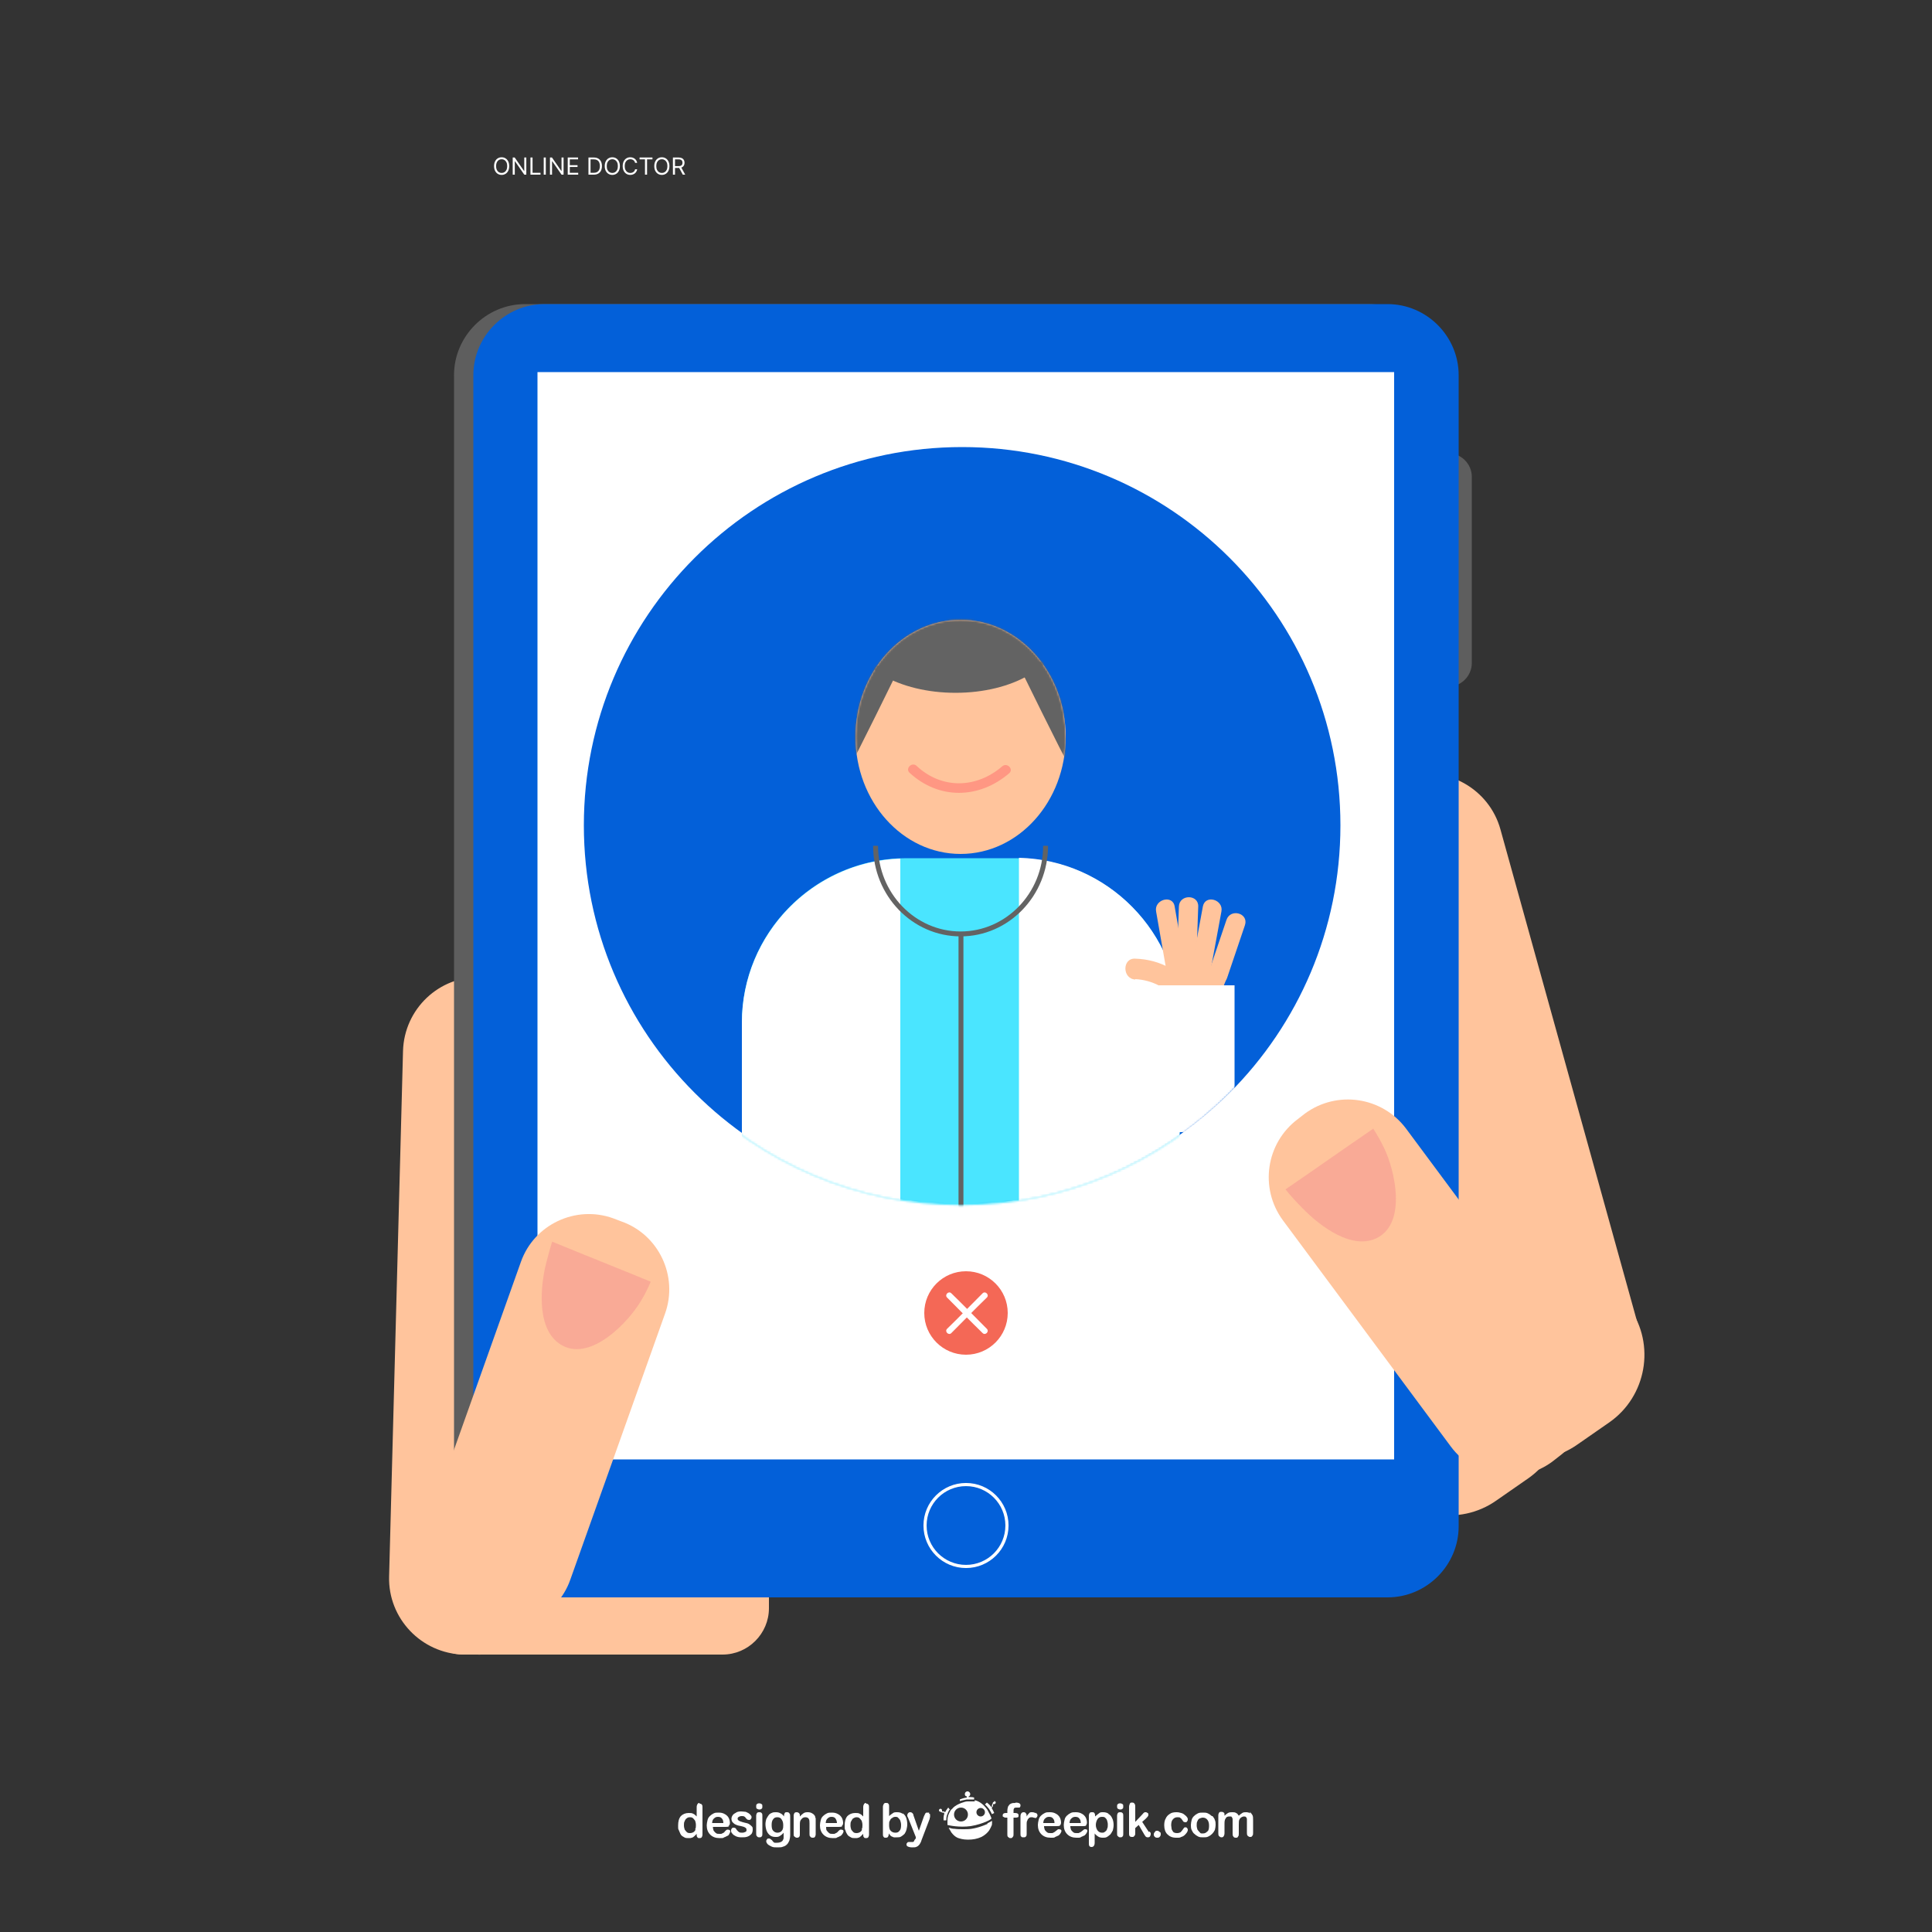 <svg width="983" height="983" viewBox="0 0 983 983" fill="none" xmlns="http://www.w3.org/2000/svg">
<rect x="0" y="0" width="983" height="983" fill="#333333" stroke="none"/>
<path d="M818.839 723.684L802.718 734.89C783.844 748.259 757.5 743.541 744.328 724.667L643.668 581.346C630.3 562.472 635.018 536.128 653.892 522.956L670.013 511.749C688.886 498.381 715.231 503.099 728.403 521.973L829.062 665.294C842.431 684.168 837.713 710.512 818.839 723.684Z" fill="#FFC49C"/>
<path d="M777.553 752.191L761.432 763.397C742.558 776.766 716.214 772.048 703.042 753.174L602.382 609.853C589.014 590.979 593.732 564.635 612.606 551.462L628.727 540.256C647.6 526.887 673.945 531.606 687.117 550.479L787.776 693.801C801.145 712.674 796.427 739.019 777.553 752.191Z" fill="#FFC49C"/>
<path d="M808.026 727.223L801.735 728.992C781.288 734.694 759.859 722.504 754.158 702.058L682.595 444.315C676.894 423.869 689.083 402.44 709.53 396.738L715.821 394.969C736.267 389.267 757.696 401.457 763.398 421.903L834.96 679.646C840.662 700.092 828.473 721.521 808.026 727.223Z" fill="#FFC49C"/>
<path d="M235.723 841.841H242.211C263.444 842.627 281.335 825.72 281.924 804.29L289.002 536.914C289.592 515.682 272.684 497.791 251.255 497.201H244.767C223.534 496.415 205.644 513.322 205.054 534.752L197.976 802.128C197.386 823.361 214.294 841.251 235.723 841.841Z" fill="#FFC49C"/>
<path d="M367.642 841.841H235.92C222.944 841.841 212.328 831.224 212.328 818.249V631.479C212.328 618.503 222.944 607.887 235.92 607.887H367.642C380.617 607.887 391.234 618.503 391.234 631.479V818.249C391.234 831.224 380.617 841.841 367.642 841.841Z" fill="#FFC49C"/>
<path d="M696.16 812.744H267.179C247.323 812.744 231.005 796.426 231.005 776.569V190.898C231.005 171.041 247.323 154.724 267.179 154.724H696.16C716.017 154.724 732.335 171.041 732.335 190.898V776.569C732.335 796.426 716.017 812.744 696.16 812.744Z" fill="#5E5E5E"/>
<path d="M736.857 349.358C730.369 349.358 724.864 344.05 724.864 337.365V242.604C724.864 236.116 730.172 230.611 736.857 230.611C743.344 230.611 748.849 235.92 748.849 242.604V337.365C748.849 343.853 743.541 349.358 736.857 349.358Z" fill="#5E5E5E"/>
<path d="M705.991 812.744H277.009C257.153 812.744 240.835 796.426 240.835 776.569V190.898C240.835 171.041 257.153 154.724 277.009 154.724H705.991C725.847 154.724 742.165 171.041 742.165 190.898V776.569C742.165 796.426 725.847 812.744 705.991 812.744Z" fill="#0360D9"/>
<path d="M709.333 189.325H273.47V742.558H709.333V189.325Z" fill="white"/>
<path d="M491.5 797.016C503.009 797.016 512.34 787.686 512.34 776.176C512.34 764.667 503.009 755.337 491.5 755.337C479.991 755.337 470.66 764.667 470.66 776.176C470.66 787.686 479.991 797.016 491.5 797.016Z" stroke="white" stroke-width="1.6" stroke-miterlimit="10"/>
<path d="M489.534 612.409C595.833 612.409 682.005 526.236 682.005 419.937C682.005 313.638 595.833 227.466 489.534 227.466C383.235 227.466 297.062 313.638 297.062 419.937C297.062 526.236 383.235 612.409 489.534 612.409Z" fill="#0360D9"/>
<mask id="mask0_470_504" style="mask-type:luminance" maskUnits="userSpaceOnUse" x="296" y="228" width="386" height="386">
<path d="M488.944 613.195C595.243 613.195 681.415 527.022 681.415 420.723C681.415 314.424 595.243 228.252 488.944 228.252C382.645 228.252 296.473 314.424 296.473 420.723C296.473 527.022 382.645 613.195 488.944 613.195Z" fill="white"/>
</mask>
<g mask="url(#mask0_470_504)">
<path d="M516.665 659.396H461.027C415.023 659.396 377.472 621.846 377.472 575.841V520.203C377.472 474.199 415.023 436.648 461.027 436.648H516.665C562.669 436.648 600.22 474.199 600.22 520.203V575.841C600.22 621.846 562.669 659.396 516.665 659.396Z" fill="#4AE5FF"/>
</g>
<mask id="mask1_470_504" style="mask-type:luminance" maskUnits="userSpaceOnUse" x="296" y="228" width="386" height="386">
<path d="M488.944 613.195C595.243 613.195 681.415 527.022 681.415 420.723C681.415 314.424 595.243 228.252 488.944 228.252C382.645 228.252 296.473 314.424 296.473 420.723C296.473 527.022 382.645 613.195 488.944 613.195Z" fill="white"/>
</mask>
<g mask="url(#mask1_470_504)">
<path d="M518.434 436.648V659.199C563.652 658.216 600.22 621.059 600.22 575.644V520.006C600.22 474.592 563.455 437.434 518.434 436.451V436.648Z" fill="white"/>
</g>
<mask id="mask2_470_504" style="mask-type:luminance" maskUnits="userSpaceOnUse" x="296" y="228" width="386" height="386">
<path d="M488.944 613.195C595.243 613.195 681.415 527.022 681.415 420.723C681.415 314.424 595.243 228.252 488.944 228.252C382.645 228.252 296.473 314.424 296.473 420.723C296.473 527.022 382.645 613.195 488.944 613.195Z" fill="white"/>
</mask>
<g mask="url(#mask2_470_504)">
<path d="M619.487 510.373C618.11 513.126 616.341 515.485 613.392 517.058C610.836 518.434 607.887 519.024 604.938 518.631C598.844 517.844 593.929 513.126 591.963 507.228C590.783 503.689 590.586 498.971 593.339 496.022C595.895 493.269 601.793 491.5 605.331 490.91C607.494 490.517 609.853 490.91 612.016 491.303C615.948 492.286 620.076 492.679 624.008 494.449C624.205 494.449 624.598 494.645 624.598 494.842C624.795 495.235 624.598 495.628 624.598 496.022C624.008 498.577 622.829 500.74 622.042 503.099C621.256 505.458 620.666 508.014 619.487 510.177V510.373Z" fill="#FFC49C"/>
<path d="M577.611 498.184C581.936 498.381 586.261 499.561 590.193 501.723C596.091 505.065 601.399 495.825 595.501 492.68C589.997 489.534 583.902 487.961 577.611 487.765C570.926 487.371 570.926 497.988 577.611 498.381V498.184Z" fill="#FFC49C"/>
<path d="M588.227 463.779C590.193 474.592 591.963 485.601 593.929 496.414C594.912 502.706 604.545 499.953 603.365 493.859C601.399 483.046 599.63 472.036 597.664 461.223C596.681 454.932 587.048 457.684 588.227 463.779Z" fill="#FFC49C"/>
<path d="M599.826 461.223C599.433 470.66 599.237 480.097 598.843 489.534C598.647 495.825 608.477 495.825 608.673 489.534C609.067 480.097 609.263 470.66 609.656 461.223C609.853 454.932 600.023 454.932 599.826 461.223Z" fill="#FFC49C"/>
<path d="M612.016 461.223C610.246 470.463 608.673 479.703 606.904 488.944C605.724 495.038 615.161 497.791 616.341 491.499C618.11 482.259 619.683 473.019 621.452 463.779C622.632 457.684 613.195 454.932 612.016 461.223Z" fill="#FFC49C"/>
<path d="M624.008 468.105C621.059 476.952 617.914 485.995 614.965 494.842C612.999 500.937 622.435 503.493 624.401 497.398C627.35 488.551 630.496 479.507 633.445 470.66C635.411 464.566 625.974 462.01 624.008 468.105Z" fill="#FFC49C"/>
<path d="M571.713 501.133C571.319 501.133 570.73 501.133 570.336 501.133V552.445C570.336 565.421 577.217 576.037 585.868 576.037H612.605C621.059 576.037 628.137 565.421 628.137 552.445V501.329H571.713V501.133Z" fill="white"/>
</g>
<mask id="mask3_470_504" style="mask-type:luminance" maskUnits="userSpaceOnUse" x="296" y="228" width="386" height="386">
<path d="M488.944 613.195C595.243 613.195 681.415 527.022 681.415 420.723C681.415 314.424 595.243 228.252 488.944 228.252C382.645 228.252 296.473 314.424 296.473 420.723C296.473 527.022 382.645 613.195 488.944 613.195Z" fill="white"/>
</mask>
<g mask="url(#mask3_470_504)">
<path d="M488.944 475.182V665.884" stroke="#636363" stroke-width="2.5" stroke-miterlimit="10"/>
</g>
<mask id="mask4_470_504" style="mask-type:luminance" maskUnits="userSpaceOnUse" x="296" y="228" width="386" height="386">
<path d="M488.944 613.195C595.243 613.195 681.415 527.022 681.415 420.723C681.415 314.424 595.243 228.252 488.944 228.252C382.645 228.252 296.473 314.424 296.473 420.723C296.473 527.022 382.645 613.195 488.944 613.195Z" fill="white"/>
</mask>
<g mask="url(#mask4_470_504)">
<path d="M488.747 434.485C518.281 434.485 542.223 407.815 542.223 374.916C542.223 342.016 518.281 315.346 488.747 315.346C459.214 315.346 435.272 342.016 435.272 374.916C435.272 407.815 459.214 434.485 488.747 434.485Z" fill="#FFC49C"/>
<mask id="mask5_470_504" style="mask-type:luminance" maskUnits="userSpaceOnUse" x="435" y="315" width="108" height="120">
<path d="M488.747 434.485C518.281 434.485 542.223 407.815 542.223 374.916C542.223 342.016 518.281 315.346 488.747 315.346C459.214 315.346 435.272 342.016 435.272 374.916C435.272 407.815 459.214 434.485 488.747 434.485Z" fill="white"/>
</mask>
<g mask="url(#mask5_470_504)">
<path d="M486.192 352.503C514.965 352.503 538.291 339.124 538.291 322.62C538.291 306.116 514.965 292.736 486.192 292.736C457.418 292.736 434.093 306.116 434.093 322.62C434.093 339.124 457.418 352.503 486.192 352.503Z" fill="#636363"/>
</g>
<mask id="mask6_470_504" style="mask-type:luminance" maskUnits="userSpaceOnUse" x="435" y="315" width="108" height="120">
<path d="M488.747 434.485C518.281 434.485 542.223 407.815 542.223 374.916C542.223 342.016 518.281 315.346 488.747 315.346C459.214 315.346 435.272 342.016 435.272 374.916C435.272 407.815 459.214 434.485 488.747 434.485Z" fill="white"/>
</mask>
<g mask="url(#mask6_470_504)">
<path d="M457.881 339.134C457.881 339.134 432.717 390.447 432.717 389.267C432.717 388.087 435.469 337.168 435.469 337.168L459.258 340.51" fill="#636363"/>
</g>
<mask id="mask7_470_504" style="mask-type:luminance" maskUnits="userSpaceOnUse" x="435" y="315" width="108" height="120">
<path d="M488.747 434.485C518.281 434.485 542.223 407.815 542.223 374.916C542.223 342.016 518.281 315.346 488.747 315.346C459.214 315.346 435.272 342.016 435.272 374.916C435.272 407.815 459.214 434.485 488.747 434.485Z" fill="white"/>
</mask>
<g mask="url(#mask7_470_504)">
<path d="M517.648 337.168C517.648 337.168 542.812 388.481 542.812 387.301C542.812 386.122 540.06 335.202 540.06 335.202L516.271 338.544" fill="#636363"/>
</g>
<path d="M462.796 393.199C477.738 406.961 498.184 406.568 513.519 393.396C515.878 391.233 512.34 387.891 509.98 389.857C496.808 401.26 479.114 401.653 466.335 389.66C463.976 387.498 460.437 391.036 462.796 393.199Z" fill="#FF9783"/>
</g>
<mask id="mask8_470_504" style="mask-type:luminance" maskUnits="userSpaceOnUse" x="296" y="228" width="386" height="386">
<path d="M488.944 613.195C595.243 613.195 681.415 527.022 681.415 420.723C681.415 314.424 595.243 228.252 488.944 228.252C382.645 228.252 296.473 314.424 296.473 420.723C296.473 527.022 382.645 613.195 488.944 613.195Z" fill="white"/>
</mask>
<g mask="url(#mask8_470_504)">
<path d="M458.078 436.845C413.45 438.418 377.472 475.378 377.472 520.4V576.038C377.472 621.059 413.45 657.823 458.078 659.593V437.041V436.845Z" fill="white"/>
</g>
<mask id="mask9_470_504" style="mask-type:luminance" maskUnits="userSpaceOnUse" x="296" y="228" width="386" height="386">
<path d="M488.944 613.195C595.243 613.195 681.415 527.022 681.415 420.723C681.415 314.424 595.243 228.252 488.944 228.252C382.645 228.252 296.473 314.424 296.473 420.723C296.473 527.022 382.645 613.195 488.944 613.195Z" fill="white"/>
</mask>
<g mask="url(#mask9_470_504)">
<path d="M445.495 430.356C445.495 455.128 464.959 475.181 488.747 475.181C512.536 475.181 531.999 455.128 531.999 430.356" stroke="#636363" stroke-width="2.5" stroke-miterlimit="10"/>
</g>
<path d="M491.5 689.279C503.226 689.279 512.733 679.773 512.733 668.046C512.733 656.32 503.226 646.813 491.5 646.813C479.773 646.813 470.267 656.32 470.267 668.046C470.267 679.773 479.773 689.279 491.5 689.279Z" fill="#F46856"/>
<path d="M499.954 658.02C493.859 664.114 487.961 670.209 481.867 676.107C480.49 677.483 482.653 679.646 484.029 678.27C490.124 672.175 496.022 666.08 502.116 660.182C503.493 658.806 501.33 656.644 499.954 658.02Z" fill="white"/>
<path d="M481.867 660.182C487.961 666.277 493.859 672.372 499.954 678.27C501.33 679.646 503.493 677.483 502.116 676.107C496.022 670.012 490.124 663.918 484.029 658.02C482.653 656.644 480.49 658.806 481.867 660.182Z" fill="white"/>
<path d="M793.281 740.985L789.742 743.737C773.424 755.73 750.422 752.388 738.233 736.07L652.712 620.862C640.719 604.545 644.062 581.542 660.379 569.353L663.918 566.601C680.236 554.608 703.238 557.95 715.427 574.268L800.948 689.476C812.941 705.794 809.599 728.796 793.281 740.985Z" fill="#FFC49C"/>
<path opacity="0.5" d="M653.892 604.938C656.841 608.674 659.986 612.016 662.935 614.965C671.389 623.615 688.297 636.787 701.272 629.513C715.624 621.453 709.726 595.501 704.221 584.099C702.648 580.756 700.682 577.414 698.716 574.269C683.775 584.492 669.03 594.912 654.088 605.135L653.892 604.938Z" fill="#F49090"/>
<path d="M243.194 825.917L239.066 824.344C219.995 817.659 209.969 796.427 216.85 777.356L265.017 642.096C271.701 623.025 292.934 612.999 312.004 619.88L316.133 621.453C335.203 628.137 345.23 649.37 338.349 668.44L290.182 803.701C283.497 822.771 262.264 832.798 243.194 825.917Z" fill="#FFC49C"/>
<path opacity="0.5" d="M280.941 631.676C279.565 636.198 278.385 640.719 277.402 644.651C274.847 656.447 273.077 677.877 286.446 684.758C300.994 692.229 319.475 672.962 325.963 662.149C327.929 659.003 329.698 655.464 331.074 652.122C314.363 645.241 297.456 638.557 280.745 631.676H280.941Z" fill="#F49090"/>
<path d="M259.085 84.507C259.085 85.427 258.919 86.222 258.587 86.893C258.255 87.563 257.799 88.08 257.219 88.444C256.639 88.808 255.978 88.989 255.233 88.989C254.489 88.989 253.827 88.808 253.247 88.444C252.668 88.08 252.212 87.563 251.88 86.893C251.547 86.222 251.381 85.427 251.381 84.507C251.381 83.586 251.547 82.791 251.88 82.12C252.212 81.45 252.668 80.933 253.247 80.569C253.827 80.205 254.489 80.023 255.233 80.023C255.978 80.023 256.639 80.205 257.219 80.569C257.799 80.933 258.255 81.45 258.587 82.12C258.919 82.791 259.085 83.586 259.085 84.507ZM258.063 84.507C258.063 83.751 257.936 83.113 257.684 82.593C257.434 82.073 257.094 81.68 256.665 81.413C256.239 81.146 255.762 81.012 255.233 81.012C254.705 81.012 254.226 81.146 253.797 81.413C253.371 81.68 253.032 82.073 252.779 82.593C252.529 83.113 252.404 83.751 252.404 84.507C252.404 85.262 252.529 85.9 252.779 86.42C253.032 86.94 253.371 87.333 253.797 87.6C254.226 87.867 254.705 88.001 255.233 88.001C255.762 88.001 256.239 87.867 256.665 87.6C257.094 87.333 257.434 86.94 257.684 86.42C257.936 85.9 258.063 85.262 258.063 84.507ZM267.783 80.143V88.87H266.76L262.005 82.018H261.919V88.87H260.862V80.143H261.885L266.658 87.012H266.743V80.143H267.783ZM269.898 88.87V80.143H270.954V87.933H275.011V88.87H269.898ZM277.704 80.143V88.87H276.648V80.143H277.704ZM286.744 80.143V88.87H285.721L280.965 82.018H280.88V88.87H279.823V80.143H280.846L285.619 87.012H285.704V80.143H286.744ZM288.859 88.87V80.143H294.126V81.08H289.915V84.029H293.853V84.967H289.915V87.933H294.194V88.87H288.859ZM302.099 88.87H299.405V80.143H302.218C303.065 80.143 303.789 80.318 304.391 80.667C304.994 81.014 305.455 81.512 305.776 82.163C306.097 82.811 306.258 83.586 306.258 84.489C306.258 85.398 306.096 86.181 305.772 86.837C305.448 87.491 304.976 87.994 304.357 88.346C303.738 88.695 302.985 88.87 302.099 88.87ZM300.462 87.933H302.03C302.752 87.933 303.35 87.793 303.824 87.515C304.299 87.237 304.653 86.84 304.886 86.326C305.119 85.812 305.235 85.2 305.235 84.489C305.235 83.785 305.12 83.178 304.89 82.67C304.66 82.159 304.316 81.766 303.859 81.494C303.401 81.218 302.832 81.08 302.15 81.08H300.462V87.933ZM315.394 84.507C315.394 85.427 315.228 86.222 314.896 86.893C314.563 87.563 314.107 88.08 313.528 88.444C312.948 88.808 312.286 88.989 311.542 88.989C310.797 88.989 310.136 88.808 309.556 88.444C308.976 88.08 308.521 87.563 308.188 86.893C307.856 86.222 307.69 85.427 307.69 84.507C307.69 83.586 307.856 82.791 308.188 82.12C308.521 81.45 308.976 80.933 309.556 80.569C310.136 80.205 310.797 80.023 311.542 80.023C312.286 80.023 312.948 80.205 313.528 80.569C314.107 80.933 314.563 81.45 314.896 82.12C315.228 82.791 315.394 83.586 315.394 84.507ZM314.371 84.507C314.371 83.751 314.245 83.113 313.992 82.593C313.742 82.073 313.403 81.68 312.974 81.413C312.547 81.146 312.07 81.012 311.542 81.012C311.013 81.012 310.535 81.146 310.106 81.413C309.68 81.68 309.34 82.073 309.087 82.593C308.837 83.113 308.712 83.751 308.712 84.507C308.712 85.262 308.837 85.9 309.087 86.42C309.34 86.94 309.68 87.333 310.106 87.6C310.535 87.867 311.013 88.001 311.542 88.001C312.07 88.001 312.547 87.867 312.974 87.6C313.403 87.333 313.742 86.94 313.992 86.42C314.245 85.9 314.371 85.262 314.371 84.507ZM324.194 82.87H323.137C323.074 82.566 322.965 82.299 322.809 82.069C322.655 81.839 322.468 81.646 322.246 81.489C322.028 81.33 321.785 81.211 321.518 81.132C321.251 81.052 320.972 81.012 320.682 81.012C320.154 81.012 319.675 81.146 319.246 81.413C318.82 81.68 318.481 82.073 318.228 82.593C317.978 83.113 317.853 83.751 317.853 84.507C317.853 85.262 317.978 85.9 318.228 86.42C318.481 86.94 318.82 87.333 319.246 87.6C319.675 87.867 320.154 88.001 320.682 88.001C320.972 88.001 321.251 87.961 321.518 87.882C321.785 87.802 322.028 87.684 322.246 87.528C322.468 87.369 322.655 87.174 322.809 86.944C322.965 86.711 323.074 86.444 323.137 86.143H324.194C324.114 86.589 323.969 86.988 323.759 87.34C323.549 87.693 323.288 87.992 322.975 88.239C322.663 88.484 322.312 88.67 321.922 88.798C321.536 88.925 321.123 88.989 320.682 88.989C319.938 88.989 319.276 88.808 318.697 88.444C318.117 88.08 317.661 87.563 317.329 86.893C316.996 86.222 316.83 85.427 316.83 84.507C316.83 83.586 316.996 82.791 317.329 82.12C317.661 81.45 318.117 80.933 318.697 80.569C319.276 80.205 319.938 80.023 320.682 80.023C321.123 80.023 321.536 80.087 321.922 80.215C322.312 80.343 322.663 80.531 322.975 80.778C323.288 81.022 323.549 81.32 323.759 81.673C323.969 82.022 324.114 82.421 324.194 82.87ZM325.424 81.08V80.143H331.97V81.08H329.225V88.87H328.169V81.08H325.424ZM340.601 84.507C340.601 85.427 340.435 86.222 340.103 86.893C339.77 87.563 339.314 88.08 338.735 88.444C338.155 88.808 337.493 88.989 336.749 88.989C336.005 88.989 335.343 88.808 334.763 88.444C334.184 88.08 333.728 87.563 333.395 86.893C333.063 86.222 332.897 85.427 332.897 84.507C332.897 83.586 333.063 82.791 333.395 82.12C333.728 81.45 334.184 80.933 334.763 80.569C335.343 80.205 336.005 80.023 336.749 80.023C337.493 80.023 338.155 80.205 338.735 80.569C339.314 80.933 339.77 81.45 340.103 82.12C340.435 82.791 340.601 83.586 340.601 84.507ZM339.578 84.507C339.578 83.751 339.452 83.113 339.199 82.593C338.949 82.073 338.61 81.68 338.181 81.413C337.755 81.146 337.277 81.012 336.749 81.012C336.22 81.012 335.742 81.146 335.313 81.413C334.887 81.68 334.547 82.073 334.294 82.593C334.044 83.113 333.919 83.751 333.919 84.507C333.919 85.262 334.044 85.9 334.294 86.42C334.547 86.94 334.887 87.333 335.313 87.6C335.742 87.867 336.22 88.001 336.749 88.001C337.277 88.001 337.755 87.867 338.181 87.6C338.61 87.333 338.949 86.94 339.199 86.42C339.452 85.9 339.578 85.262 339.578 84.507ZM342.378 88.87V80.143H345.327C346.009 80.143 346.568 80.259 347.006 80.492C347.443 80.722 347.767 81.039 347.978 81.443C348.188 81.846 348.293 82.305 348.293 82.819C348.293 83.333 348.188 83.789 347.978 84.187C347.767 84.585 347.445 84.897 347.01 85.124C346.576 85.349 346.02 85.461 345.344 85.461H342.958V84.507H345.31C345.776 84.507 346.151 84.438 346.435 84.302C346.722 84.166 346.929 83.972 347.057 83.722C347.188 83.469 347.253 83.168 347.253 82.819C347.253 82.469 347.188 82.164 347.057 81.903C346.926 81.641 346.718 81.44 346.431 81.298C346.144 81.153 345.764 81.08 345.293 81.08H343.435V88.87H342.378ZM346.486 84.95L348.634 88.87H347.407L345.293 84.95H346.486Z" fill="white"/>
<path d="M356.043 917.336C355.649 917.336 355.256 917.336 354.863 917.926C354.666 918.319 354.47 918.712 354.47 919.499V924.217C353.88 923.627 353.29 923.037 352.7 922.841C352.111 922.448 351.324 922.448 350.341 922.448C348.768 922.448 347.392 923.037 346.409 924.02C345.426 925.2 345.033 926.773 345.033 928.739C345.033 930.705 345.033 930.508 345.426 931.295C345.819 932.081 346.016 932.867 346.409 933.457C346.802 934.047 347.392 934.44 348.179 934.833C348.768 935.227 349.555 935.227 350.341 935.227C351.128 935.227 351.521 935.227 351.914 935.03C352.307 935.03 352.897 934.637 353.29 934.244C353.683 933.85 354.077 933.457 354.47 933.064V933.457C354.47 934.047 354.47 934.44 354.863 934.833C355.06 935.227 355.453 935.227 355.846 935.227C356.239 935.227 356.632 935.227 357.026 934.833C357.222 934.44 357.419 934.047 357.419 933.457V919.499C357.419 918.909 357.419 918.516 357.026 918.122C356.829 917.729 356.436 917.729 355.846 917.729L356.043 917.336ZM353.88 930.901C353.683 931.491 353.29 931.884 352.7 932.278C352.307 932.474 351.717 932.671 351.128 932.671C350.538 932.671 350.145 932.671 349.555 932.278C349.162 931.884 348.768 931.491 348.375 930.901C348.179 930.312 347.982 929.525 347.982 928.739C347.982 927.952 347.982 927.166 348.375 926.576C348.572 925.986 348.965 925.397 349.358 925.2C349.751 924.807 350.341 924.61 350.931 924.61C351.521 924.61 351.914 924.61 352.504 925.003C352.897 925.397 353.29 925.79 353.683 926.38C353.88 926.969 354.077 927.756 354.077 928.542C354.077 929.525 354.077 930.115 353.683 930.705L353.88 930.901Z" fill="white"/>
<path d="M370.591 929.132C370.984 928.935 371.377 928.346 371.377 927.559C371.377 926.773 371.181 925.79 370.788 925.003C370.394 924.217 369.608 923.431 368.822 923.037C367.839 922.448 366.856 922.251 365.676 922.251C364.496 922.251 363.907 922.251 363.12 922.644C362.334 923.037 361.744 923.431 361.154 924.02C360.564 924.61 360.171 925.2 359.975 926.183C359.778 926.969 359.581 927.952 359.581 928.739C359.581 930.705 360.171 932.278 361.351 933.457C362.53 934.637 364.103 935.227 366.069 935.227C368.035 935.227 367.838 935.227 368.428 934.833C369.215 934.637 369.608 934.244 370.198 934.047C370.788 933.85 370.984 933.261 371.181 932.867C371.377 932.474 371.574 932.081 371.574 931.884C371.574 931.688 371.574 931.295 371.181 931.098C370.984 931.098 370.787 930.901 370.394 930.901C370.001 930.901 369.805 930.901 369.608 931.098C369.215 931.491 368.822 931.688 368.625 932.081C368.428 932.474 368.035 932.474 367.839 932.671C367.642 932.671 367.249 933.064 366.856 933.064C366.462 933.064 366.266 933.064 365.873 933.064C365.283 933.064 364.693 933.064 364.3 932.671C363.907 932.474 363.513 931.884 363.12 931.491C362.924 930.901 362.727 930.312 362.727 929.525H369.018C369.805 929.525 370.591 929.525 370.984 929.132H370.591ZM362.334 927.559C362.334 926.576 362.727 925.593 363.317 925.2C363.907 924.61 364.496 924.414 365.283 924.414C366.069 924.414 366.856 924.61 367.249 925.2C367.839 925.79 368.035 926.576 368.035 927.559H362.334Z" fill="white"/>
<path d="M381.207 928.149C380.617 927.756 379.831 927.559 378.848 927.363C378.062 927.166 377.275 926.969 376.882 926.773C376.489 926.773 376.096 926.38 375.702 926.183C375.506 925.986 375.309 925.79 375.309 925.397C375.309 925.003 375.309 924.807 375.899 924.414C376.292 924.217 376.685 924.02 377.275 924.02C377.865 924.02 378.258 924.02 378.651 924.217C379.045 924.414 379.241 924.61 379.438 925.003C379.831 925.397 380.028 925.593 380.224 925.79C380.421 925.79 380.814 925.986 381.011 925.986C381.207 925.986 381.797 925.986 381.994 925.593C382.19 925.397 382.387 925.003 382.387 924.61C382.387 924.217 382.387 924.02 381.994 923.627C381.797 923.234 381.404 923.037 381.011 922.644C380.617 922.448 380.028 922.054 379.438 921.858C378.848 921.858 378.062 921.661 377.275 921.661C376.489 921.661 375.309 921.661 374.523 922.251C373.736 922.644 373.147 923.037 372.753 923.627C372.36 924.217 372.164 924.807 372.164 925.397C372.164 925.986 372.36 926.773 372.753 927.166C373.147 927.559 373.736 928.149 374.326 928.346C375.113 928.739 375.899 928.935 377.079 929.132C378.062 929.329 378.651 929.525 379.241 929.918C379.634 930.115 379.831 930.508 379.831 931.098C379.831 931.688 379.634 931.884 379.241 932.081C378.848 932.278 378.258 932.474 377.668 932.474C377.079 932.474 376.292 932.474 375.899 932.081C375.506 931.884 375.113 931.295 374.719 930.901C374.719 930.705 374.326 930.312 374.13 930.115C374.13 930.115 373.736 929.918 373.343 929.918C372.95 929.918 372.557 929.918 372.36 930.312C372.164 930.508 371.967 930.901 371.967 931.295C371.967 931.884 371.967 932.278 372.557 932.867C372.95 933.457 373.54 933.85 374.326 934.244C375.113 934.637 376.096 934.833 377.275 934.833C378.455 934.833 379.438 934.833 380.421 934.44C381.404 934.047 381.797 933.654 382.387 933.064C382.78 932.474 382.977 931.688 382.977 930.901C382.977 930.115 382.977 929.722 382.583 929.329C382.19 928.935 381.797 928.542 381.207 928.149Z" fill="white"/>
<path d="M386.319 922.055C385.926 922.055 385.532 922.055 385.139 922.448C384.943 922.841 384.746 923.234 384.746 923.824V932.868C384.746 933.457 384.746 934.047 385.139 934.244C385.336 934.637 385.729 934.834 386.319 934.834C386.909 934.834 387.105 934.834 387.499 934.44C387.892 934.047 387.892 933.654 387.892 933.064V923.824C387.892 923.234 387.892 922.841 387.499 922.448C387.105 922.055 386.909 922.055 386.319 922.055Z" fill="white"/>
<path d="M386.319 917.532C385.926 917.532 385.532 917.532 385.139 917.925C384.746 918.122 384.746 918.515 384.746 919.105C384.746 919.695 384.746 920.088 385.139 920.285C385.532 920.481 385.926 920.678 386.319 920.678C386.712 920.678 387.105 920.678 387.499 920.285C387.892 920.088 387.892 919.695 387.892 919.105C387.892 918.515 387.892 918.122 387.499 917.925C387.105 917.729 386.909 917.532 386.319 917.532Z" fill="white"/>
<path d="M400.278 922.055C399.884 922.055 399.491 922.055 399.295 922.448C399.098 922.841 398.901 923.234 398.901 923.824V924.217C398.312 923.431 397.722 922.841 397.132 922.644C396.542 922.251 395.756 922.055 394.773 922.055C393.79 922.055 393.397 922.055 392.61 922.448C392.02 922.645 391.431 923.038 391.037 923.627C390.644 924.217 390.251 924.807 389.858 925.593C389.661 926.38 389.465 927.166 389.465 928.149C389.465 929.132 389.661 930.508 390.054 931.491C390.448 932.474 391.037 933.261 391.824 933.851C392.61 934.44 393.593 934.637 394.576 934.637C395.559 934.637 396.149 934.637 396.935 934.047C397.525 933.654 398.115 933.261 398.705 932.474C398.705 933.457 398.705 934.244 398.705 934.834C398.705 935.227 398.705 935.817 398.312 936.21C398.312 936.603 397.722 936.996 397.329 937.193C396.935 937.39 396.149 937.586 395.363 937.586C394.576 937.586 394.576 937.586 394.38 937.586C393.986 937.586 393.79 937.586 393.593 937.193C393.397 937.193 393.2 936.8 393.003 936.603C393.003 936.406 392.61 936.21 392.414 936.013C392.02 935.62 391.627 935.423 391.234 935.423C390.841 935.423 390.448 935.423 390.251 935.817C390.054 936.013 389.858 936.406 389.858 936.8C389.858 937.193 390.054 937.783 390.644 938.372C391.037 938.766 391.824 939.159 392.61 939.552C393.397 939.945 394.38 939.945 395.559 939.945C396.739 939.945 397.722 939.945 398.508 939.552C399.295 939.355 399.884 938.962 400.474 938.372C401.064 937.783 401.261 937.193 401.654 936.406C401.85 935.62 402.047 934.637 402.047 933.654V924.414C402.047 923.628 402.047 923.038 401.654 922.644C401.457 922.251 401.064 922.055 400.474 922.055H400.278ZM398.312 930.705C397.918 931.295 397.722 931.688 397.132 932.081C396.739 932.278 396.149 932.474 395.559 932.474C394.576 932.474 393.986 932.081 393.397 931.491C392.807 930.902 392.61 929.919 392.61 928.542C392.61 927.166 392.807 926.38 393.397 925.593C393.986 924.807 394.576 924.61 395.559 924.61C396.542 924.61 397.329 925.004 397.722 925.79C398.312 926.576 398.508 927.559 398.508 928.739C398.508 929.525 398.508 930.312 398.115 930.902L398.312 930.705Z" fill="white"/>
<path d="M414.826 924.217C414.433 923.627 414.04 923.038 413.253 922.644C412.663 922.251 411.877 922.055 411.091 922.055C410.304 922.055 409.518 922.055 408.731 922.644C408.142 923.038 407.552 923.627 406.962 924.217V923.824C406.962 923.431 406.962 923.038 406.765 922.841C406.765 922.644 406.372 922.448 406.176 922.251C405.979 922.251 405.782 922.055 405.389 922.055C404.996 922.055 404.603 922.055 404.21 922.448C404.013 922.841 403.816 923.234 403.816 923.824V933.064C403.816 933.654 403.816 934.244 404.21 934.44C404.603 934.637 404.799 935.03 405.389 935.03C405.979 935.03 406.176 935.03 406.569 934.637C406.962 934.244 406.962 933.851 406.962 933.261V929.329C406.962 927.953 406.962 927.166 407.159 926.576C407.355 925.987 407.748 925.593 408.142 925.2C408.535 924.807 409.125 924.61 409.714 924.61C410.501 924.61 411.091 924.807 411.484 925.397C411.877 925.987 411.877 926.773 411.877 927.756V933.064C411.877 933.654 411.877 934.244 412.27 934.44C412.467 934.834 412.86 935.03 413.45 935.03C414.04 935.03 414.236 935.03 414.629 934.637C414.826 934.244 415.023 933.851 415.023 933.261V927.363C415.023 926.577 415.023 926.183 415.023 925.593C415.023 925.2 415.023 924.807 414.629 924.414L414.826 924.217Z" fill="white"/>
<path d="M428.195 929.132C428.588 928.935 428.981 928.346 428.981 927.559C428.981 926.773 428.784 925.79 428.391 925.003C427.998 924.217 427.212 923.431 426.425 923.037C425.442 922.448 424.459 922.251 423.28 922.251C422.1 922.251 421.51 922.251 420.724 922.644C419.937 923.037 419.348 923.431 418.758 924.02C418.168 924.61 417.775 925.2 417.578 926.183C417.382 926.969 417.185 927.952 417.185 928.739C417.185 930.705 417.775 932.278 418.954 933.457C420.134 934.637 421.707 935.227 423.673 935.227C425.639 935.227 425.442 935.227 426.032 934.833C426.818 934.637 427.212 934.244 427.801 934.047C428.195 933.654 428.588 933.261 428.784 932.867C428.981 932.474 429.178 932.081 429.178 931.884C429.178 931.688 429.178 931.295 428.784 931.098C428.588 931.098 428.391 930.901 427.998 930.901C427.605 930.901 427.408 930.901 427.212 931.098C426.818 931.491 426.425 931.688 426.229 932.081C426.032 932.278 425.639 932.474 425.442 932.671C425.049 932.671 424.852 933.064 424.459 933.064C424.066 933.064 423.869 933.064 423.476 933.064C422.886 933.064 422.297 933.064 421.903 932.671C421.51 932.474 421.117 931.884 420.724 931.491C420.331 931.098 420.331 930.312 420.331 929.525H426.622C427.408 929.525 428.195 929.525 428.588 929.132H428.195ZM420.134 927.559C420.134 926.576 420.527 925.593 421.117 925.2C421.707 924.61 422.297 924.414 423.083 924.414C423.869 924.414 424.656 924.61 425.049 925.2C425.442 925.79 425.835 926.576 425.835 927.559H420.134Z" fill="white"/>
<path d="M440.777 917.336C440.384 917.336 439.991 917.336 439.598 917.926C439.401 918.319 439.204 918.712 439.204 919.499V924.217C438.615 923.627 438.025 923.037 437.435 922.841C436.845 922.448 436.059 922.448 435.076 922.448C433.503 922.448 432.127 923.037 431.144 924.02C430.161 925.2 429.768 926.773 429.768 928.739C429.768 930.705 429.768 930.508 430.161 931.295C430.357 932.081 430.751 932.867 431.144 933.457C431.537 934.047 432.127 934.44 432.913 934.833C433.503 935.227 434.289 935.227 435.076 935.227C435.862 935.227 436.255 935.227 436.649 935.03C437.042 935.03 437.632 934.637 438.025 934.244C438.418 933.85 438.811 933.457 439.204 933.064V933.457C439.204 934.047 439.204 934.44 439.598 934.833C439.794 935.227 440.187 935.227 440.581 935.227C440.974 935.227 441.367 935.227 441.76 934.833C441.957 934.44 442.153 934.047 442.153 933.457V919.499C442.153 918.909 442.153 918.516 441.76 918.122C441.564 917.729 441.17 917.729 440.581 917.729L440.777 917.336ZM438.615 930.901C438.418 931.491 438.025 931.884 437.435 932.278C437.042 932.474 436.452 932.671 435.862 932.671C435.272 932.671 434.879 932.671 434.289 932.278C433.896 931.884 433.503 931.491 433.11 930.901C432.913 930.312 432.717 929.525 432.717 928.739C432.717 927.952 432.717 927.166 433.11 926.576C433.503 925.986 433.7 925.397 434.093 925.2C434.486 925.003 435.076 924.61 435.666 924.61C436.255 924.61 436.649 924.61 437.238 925.003C437.632 925.397 438.025 925.79 438.418 926.38C438.615 926.969 438.811 927.756 438.811 928.542C438.811 929.525 438.811 930.115 438.418 930.705L438.615 930.901Z" fill="white"/>
<path d="M459.258 922.841C458.471 922.251 457.488 922.054 456.505 922.054C455.522 922.054 454.736 922.054 454.146 922.644C453.556 923.037 452.966 923.431 452.377 924.02V919.105C452.377 918.516 452.377 918.122 451.983 917.729C451.787 917.336 451.394 917.336 450.804 917.336C450.214 917.336 450.017 917.336 449.624 917.926C449.428 918.319 449.231 918.712 449.231 919.302V933.261C449.231 933.85 449.231 934.244 449.624 934.637C449.821 935.03 450.214 935.03 450.607 935.03C451 935.03 451.394 935.03 451.787 934.637C451.983 934.244 452.18 933.85 452.18 933.261V932.867C452.573 933.261 452.77 933.654 452.966 933.85C453.163 934.047 453.36 934.244 453.753 934.44C454.146 934.44 454.343 934.833 454.932 934.833C455.326 934.833 455.915 934.833 456.309 934.833C457.095 934.833 457.881 934.833 458.471 934.44C459.061 934.047 459.651 933.654 460.241 933.064C460.634 932.474 461.027 931.688 461.224 930.901C461.42 930.115 461.617 929.132 461.617 928.149C461.617 927.166 461.42 925.79 461.027 924.807C460.634 923.824 460.044 923.037 459.258 922.644V922.841ZM457.685 931.491C457.095 932.278 456.505 932.474 455.522 932.474C454.539 932.474 453.753 932.081 453.163 931.491C452.573 930.901 452.377 929.918 452.377 928.542C452.377 927.166 452.377 926.969 452.77 926.38C452.966 925.79 453.36 925.2 453.949 925.003C454.343 924.61 454.932 924.414 455.522 924.414C456.112 924.414 456.702 924.414 457.095 925.003C457.488 925.397 457.881 925.79 458.078 926.38C458.275 926.969 458.471 927.756 458.471 928.542C458.471 929.918 458.275 930.901 457.685 931.491Z" fill="white"/>
<path d="M472.823 922.251C472.626 922.251 472.43 922.251 472.037 922.251C471.643 922.251 471.447 922.251 471.25 922.251C471.25 922.251 470.857 922.644 470.66 922.841C470.66 923.234 470.267 923.627 470.071 924.217L467.515 931.491L464.762 923.627C464.762 923.038 464.369 922.645 464.173 922.448C463.976 922.251 463.583 922.055 463.19 922.055C462.796 922.055 462.6 922.055 462.403 922.251C462.207 922.251 462.01 922.644 461.813 922.841C461.813 923.038 461.617 923.234 461.617 923.627C461.617 924.021 461.617 924.217 462.01 924.807L465.942 934.637V935.423C465.352 936.013 465.156 936.406 465.156 936.603C465.156 936.8 464.762 936.996 464.566 937.193C464.369 937.193 463.976 937.193 463.779 937.193C463.583 937.193 463.386 937.193 463.19 937.193C463.19 937.193 462.796 937.193 462.6 937.193C462.207 937.193 461.813 937.193 461.617 937.586C461.42 937.783 461.224 937.979 461.224 938.372C461.224 938.962 461.42 939.355 462.01 939.552C462.403 939.749 463.19 939.945 464.173 939.945C465.156 939.945 465.942 939.945 466.532 939.552C467.122 939.355 467.515 938.766 467.908 938.372C468.301 937.783 468.694 936.996 468.891 936.21L473.02 925.397C473.02 925.2 473.02 924.807 473.216 924.61C473.216 924.414 473.216 924.217 473.216 924.021C473.216 923.824 473.216 923.627 473.216 923.234C473.216 923.038 473.02 922.841 472.626 922.644L472.823 922.251Z" fill="white"/>
<path d="M516.861 917.335C515.878 917.335 514.895 917.335 514.306 917.728C513.716 917.925 513.323 918.515 512.929 919.105C512.733 919.694 512.536 920.481 512.536 921.464V922.447H511.75C510.767 922.447 510.177 922.84 510.177 923.626C510.177 924.413 510.177 924.216 510.57 924.413C510.767 924.609 511.16 924.806 511.75 924.806H512.536V933.26C512.536 933.85 512.536 934.439 512.929 934.636C513.323 935.029 513.519 935.226 514.109 935.226C514.699 935.226 514.895 935.226 515.289 934.636C515.682 934.243 515.682 933.85 515.682 933.26V924.806H516.468C517.058 924.806 517.451 924.806 517.844 924.609C518.238 924.609 518.238 924.216 518.238 923.626C518.238 922.84 517.648 922.447 516.468 922.447H515.682V921.66C515.682 921.071 515.682 920.481 515.878 920.284C515.878 919.891 516.468 919.694 517.058 919.694C517.648 919.694 517.451 919.694 517.844 919.694C518.238 919.694 518.434 919.694 518.434 919.694C518.631 919.694 519.024 919.694 519.024 919.301C519.221 919.105 519.221 918.908 519.221 918.515C519.221 917.532 518.238 917.139 516.468 917.139L516.861 917.335Z" fill="white"/>
<path d="M527.085 922.643C526.495 922.25 525.905 922.054 525.119 922.054C524.332 922.054 523.939 922.054 523.546 922.643C523.153 923.037 522.76 923.43 522.366 924.216C522.366 923.627 522.366 923.037 521.973 922.643C521.776 922.25 521.383 922.054 520.793 922.054C519.81 922.054 519.221 922.84 519.221 924.216V933.063C519.221 933.653 519.221 934.243 519.614 934.439C519.81 934.833 520.204 934.833 520.793 934.833C521.383 934.833 521.58 934.833 521.973 934.439C522.366 934.046 522.366 933.653 522.366 933.063V930.311C522.366 929.328 522.366 928.542 522.366 927.952C522.366 927.362 522.366 926.772 522.759 926.182C522.759 925.789 523.153 925.396 523.546 925.003C523.742 924.806 524.136 924.609 524.725 924.609C525.315 924.609 525.512 924.609 525.905 924.806C526.298 924.806 526.691 925.003 526.691 925.003C527.085 925.003 527.281 925.003 527.478 924.609C527.674 924.413 527.871 924.02 527.871 923.626C527.871 923.037 527.478 922.644 526.888 922.25L527.085 922.643Z" fill="white"/>
<path d="M539.077 928.935C539.47 928.738 539.864 928.148 539.864 927.362C539.864 926.576 539.667 925.592 539.274 924.806C538.881 924.02 538.094 923.233 537.308 922.84C536.325 922.25 535.342 922.054 534.162 922.054C532.983 922.054 532.393 922.054 531.606 922.447C530.82 922.84 530.23 923.233 529.64 923.823C529.051 924.413 528.657 925.003 528.461 925.986C528.264 926.772 528.068 927.755 528.068 928.541C528.068 930.507 528.657 932.08 529.837 933.26C531.017 934.44 532.589 935.029 534.555 935.029C536.521 935.029 536.325 935.029 536.915 934.636C537.504 934.439 538.094 934.046 538.684 933.85C539.077 933.457 539.47 933.063 539.667 932.67C539.864 932.277 540.06 931.884 540.06 931.687C540.06 931.49 540.06 931.097 539.667 930.901C539.47 930.901 539.274 930.704 538.881 930.704C538.487 930.704 538.291 930.704 538.094 930.901C537.701 931.294 537.308 931.49 537.111 931.687C536.915 931.884 536.521 932.08 536.325 932.277C536.128 932.277 535.735 932.67 535.342 932.67C534.949 932.67 534.752 932.67 534.359 932.67C533.769 932.67 533.179 932.67 532.786 932.277C532.393 932.08 532 931.491 531.606 931.097C531.41 930.508 531.213 929.918 531.213 929.131H537.504C538.291 929.131 539.077 929.131 539.47 928.738L539.077 928.935ZM530.82 927.558C530.82 926.575 531.213 925.593 531.803 925.199C532.393 924.61 532.983 924.413 533.769 924.413C534.555 924.413 535.342 924.61 535.735 925.199C536.325 925.789 536.521 926.575 536.521 927.558H530.82Z" fill="white"/>
<path d="M552.249 928.935C552.643 928.738 553.036 928.148 553.036 927.362C553.036 926.576 552.839 925.592 552.446 924.806C552.053 924.02 551.266 923.233 550.48 922.84C549.497 922.25 548.514 922.054 547.334 922.054C546.155 922.054 545.565 922.054 544.779 922.447C543.992 922.84 543.402 923.233 542.813 923.823C542.223 924.413 541.83 925.003 541.633 925.986C541.436 926.772 541.24 927.755 541.24 928.541C541.24 930.507 541.83 932.08 543.009 933.26C544.189 934.44 545.762 935.029 547.728 935.029C549.694 935.029 549.497 935.029 550.087 934.636C550.677 934.439 551.266 934.046 551.856 933.85C552.249 933.457 552.643 933.063 552.839 932.67C553.036 932.277 553.232 931.884 553.232 931.687C553.232 931.49 553.232 931.097 553.036 930.901C552.839 930.901 552.643 930.704 552.249 930.704C551.856 930.704 551.66 930.704 551.463 930.901C551.07 931.294 550.677 931.49 550.48 931.687C550.283 931.884 549.89 932.08 549.694 932.277C549.3 932.277 549.104 932.67 548.711 932.67C548.317 932.67 548.121 932.67 547.728 932.67C547.138 932.67 546.548 932.67 546.155 932.277C545.762 932.08 545.368 931.491 544.975 931.097C544.779 930.508 544.582 929.918 544.582 929.131H550.873C551.66 929.131 552.446 929.131 552.839 928.738L552.249 928.935ZM544.189 927.558C544.189 926.575 544.582 925.593 545.172 925.199C545.762 924.61 546.351 924.413 547.138 924.413C547.924 924.413 548.711 924.61 549.104 925.199C549.694 925.789 549.89 926.575 549.89 927.558H544.189Z" fill="white"/>
<path d="M564.045 922.84C563.259 922.25 562.276 922.054 561.293 922.054C560.31 922.054 559.72 922.054 559.13 922.643C558.541 923.037 557.951 923.627 557.164 924.216V923.823C557.164 923.233 557.164 922.84 556.771 922.447C556.575 922.054 556.181 922.054 555.592 922.054C555.002 922.054 554.805 922.054 554.412 922.447C554.215 922.84 554.019 923.233 554.019 923.823V937.585C554.019 938.371 554.019 938.765 554.215 939.158C554.412 939.551 554.805 939.748 555.395 939.748C556.378 939.748 556.968 938.961 556.968 937.585V932.867C557.558 933.653 558.147 934.046 558.737 934.439C559.327 934.833 560.113 935.029 561.096 935.029C562.079 935.029 562.473 935.029 563.259 934.636C563.849 934.243 564.439 933.85 565.028 933.26C565.422 932.67 565.815 932.08 566.208 931.294C566.405 930.508 566.601 929.524 566.601 928.541C566.601 927.558 566.405 925.986 565.815 925.003C565.422 924.02 564.635 923.233 563.849 922.84H564.045ZM563.259 930.704C563.062 931.294 562.669 931.687 562.079 932.08C561.686 932.474 561.096 932.473 560.703 932.473C559.72 932.473 559.13 932.08 558.541 931.49C557.951 930.704 557.558 929.721 557.558 928.541C557.558 927.362 557.951 926.182 558.541 925.396C559.13 924.61 559.917 924.413 560.703 924.413C561.49 924.413 561.686 924.413 562.276 924.806C562.669 925.199 563.062 925.593 563.259 926.182C563.456 926.772 563.652 927.559 563.652 928.345C563.652 929.131 563.652 929.918 563.259 930.507V930.704Z" fill="white"/>
<path d="M569.943 922.054C569.55 922.054 569.157 922.054 568.764 922.447C568.567 922.84 568.371 923.233 568.371 923.823V932.867C568.371 933.457 568.371 934.046 568.764 934.243C569.157 934.636 569.354 934.833 569.943 934.833C570.533 934.833 570.73 934.833 571.123 934.439C571.516 934.046 571.516 933.653 571.516 933.063V923.823C571.516 923.233 571.516 922.84 571.123 922.447C570.73 922.054 570.337 922.054 569.943 922.054Z" fill="white"/>
<path d="M569.943 917.532C569.55 917.532 569.157 917.532 568.764 917.925C568.371 918.122 568.371 918.515 568.371 919.105C568.371 919.695 568.371 919.891 568.764 920.285C569.157 920.481 569.55 920.678 569.943 920.678C570.337 920.678 570.73 920.678 571.123 920.285C571.516 920.088 571.516 919.695 571.516 919.105C571.516 918.515 571.516 918.122 571.123 917.925C570.73 917.729 570.533 917.532 569.943 917.532Z" fill="white"/>
<path d="M584.492 932.08L581.15 926.969L582.919 925.396C583.706 924.609 584.295 924.02 584.295 923.43C584.295 922.84 584.295 922.643 583.902 922.447C583.706 922.25 583.312 922.054 582.919 922.054C582.526 922.054 582.329 922.054 582.133 922.25C581.936 922.25 581.543 922.84 581.15 923.233L577.611 926.969V919.301C577.611 918.711 577.611 918.122 577.218 917.728C577.021 917.335 576.628 917.139 576.038 917.139C575.448 917.139 575.055 917.139 574.858 917.728C574.662 918.122 574.465 918.711 574.465 919.301V932.867C574.465 933.456 574.465 934.046 574.858 934.243C575.055 934.636 575.448 934.636 576.038 934.636C576.628 934.636 576.825 934.636 577.218 934.046C577.611 933.653 577.611 933.26 577.611 932.67V930.114L579.38 928.541L582.133 933.26C582.526 933.85 582.723 934.243 582.919 934.439C583.116 934.636 583.509 934.833 583.902 934.833C584.295 934.833 584.689 934.833 585.082 934.439C585.278 934.046 585.475 933.653 585.475 933.26C585.475 932.867 585.475 932.867 585.475 932.67C585.475 932.67 585.278 932.277 584.885 931.884L584.492 932.08Z" fill="white"/>
<path d="M588.817 931.49C588.424 931.49 587.834 931.49 587.637 932.08C587.244 932.473 587.048 932.866 587.048 933.26C587.048 933.653 587.048 934.243 587.637 934.636C588.031 935.029 588.424 935.029 588.817 935.029C589.21 935.029 589.603 935.029 589.997 934.636C590.39 934.243 590.586 933.849 590.586 933.26C590.586 932.67 590.586 932.277 589.997 932.08C589.603 931.687 589.21 931.49 588.817 931.49Z" fill="white"/>
<path d="M603.169 929.721C602.776 929.721 602.579 929.721 602.382 930.114C602.186 930.311 601.989 930.508 601.793 930.901C601.399 931.491 601.006 931.884 600.613 932.277C600.22 932.474 599.63 932.67 599.04 932.67C598.45 932.67 598.057 932.67 597.664 932.473C597.271 932.473 596.878 932.08 596.681 931.687C596.484 931.294 596.091 930.901 596.091 930.311C596.091 929.721 595.895 929.328 595.895 928.738C595.895 927.558 596.091 926.379 596.681 925.789C597.271 925.003 598.057 924.609 599.04 924.609C600.023 924.609 600.22 924.61 600.613 925.003C601.006 925.199 601.399 925.789 601.793 926.379C601.989 926.772 602.186 926.969 602.382 926.969C602.382 926.969 602.776 927.165 602.972 927.165C603.365 927.165 603.759 927.165 603.955 926.772C604.152 926.575 604.348 926.182 604.348 925.789C604.348 925.396 604.348 925.003 603.955 924.609C603.759 924.216 603.365 923.823 602.776 923.43C602.382 923.037 601.793 922.644 601.006 922.447C600.22 922.25 599.63 922.054 598.647 922.054C597.271 922.054 596.091 922.25 595.305 922.84C594.322 923.43 593.535 924.216 593.142 925.199C592.552 926.182 592.356 927.362 592.356 928.738C592.356 930.704 592.946 932.277 593.929 933.26C595.108 934.44 596.484 935.029 598.45 935.029C600.416 935.029 600.22 935.029 601.006 934.636C601.793 934.439 602.382 934.046 602.776 933.653C603.169 933.26 603.562 932.867 603.955 932.277C604.152 931.884 604.348 931.491 604.348 931.097C604.348 930.704 604.348 930.508 603.955 930.114C603.759 929.721 603.365 929.721 602.972 929.721H603.169Z" fill="white"/>
<path d="M616.538 924.019C615.948 923.43 615.358 923.036 614.572 922.643C613.785 922.25 612.999 922.25 612.016 922.25C611.033 922.25 610.246 922.25 609.46 922.643C608.674 923.036 608.084 923.43 607.494 924.019C606.904 924.609 606.511 925.199 606.314 925.985C606.118 926.772 605.921 927.755 605.921 928.541C605.921 929.328 605.921 930.311 606.314 931.097C606.708 931.883 607.101 932.67 607.691 933.063C608.28 933.653 608.87 934.046 609.657 934.439C610.443 934.832 611.229 934.832 612.212 934.832C613.195 934.832 613.982 934.832 614.768 934.439C615.555 934.046 616.144 933.653 616.734 933.063C617.324 932.473 617.717 931.883 618.11 931.097C618.307 930.311 618.504 929.328 618.504 928.541C618.504 927.755 618.504 926.772 618.11 925.985C617.914 925.199 617.324 924.609 616.931 924.019H616.538ZM614.375 931.687C613.785 932.473 612.999 932.866 612.016 932.866C611.033 932.866 610.836 932.866 610.443 932.277C610.05 931.883 609.657 931.49 609.263 930.9C609.067 930.311 608.87 929.524 608.87 928.738C608.87 927.951 608.87 927.165 609.263 926.575C609.46 925.985 609.853 925.396 610.443 925.199C611.033 925.002 611.426 924.806 612.016 924.806C612.999 924.806 613.785 925.199 614.375 925.985C614.965 926.772 615.161 927.755 615.161 928.934C615.161 930.311 614.965 931.294 614.375 931.883V931.687Z" fill="white"/>
<path d="M636.198 922.644C635.608 922.251 634.822 922.054 634.035 922.054C633.249 922.054 632.659 922.054 632.069 922.447C631.479 922.84 630.89 923.234 630.3 923.823C629.907 923.234 629.513 922.644 628.923 922.447C628.334 922.054 627.744 922.054 626.957 922.054C626.171 922.054 625.581 922.054 624.795 922.447C624.205 922.84 623.615 923.234 623.025 923.823V923.43C623.025 922.84 623.026 922.447 622.632 922.251C622.436 922.054 622.043 921.857 621.453 921.857C620.863 921.857 620.666 921.857 620.273 922.251C620.077 922.644 619.88 923.037 619.88 923.627V932.67C619.88 933.26 619.88 933.85 620.273 934.243C620.666 934.636 621.06 934.833 621.453 934.833C621.846 934.833 622.239 934.833 622.632 934.243C622.829 933.85 623.025 933.457 623.025 932.67V928.345C623.025 926.969 623.026 925.986 623.615 925.2C624.009 924.413 624.598 924.217 625.581 924.217C626.564 924.217 626.564 924.217 626.761 924.61C626.957 924.806 627.154 925.2 627.154 925.789C627.154 926.183 627.154 926.772 627.154 927.755V932.867C627.154 933.457 627.154 934.047 627.547 934.44C627.744 934.833 628.137 935.03 628.727 935.03C629.317 935.03 629.71 935.03 629.906 934.44C630.3 934.047 630.3 933.653 630.3 932.867V928.542C630.3 927.166 630.3 926.183 630.693 925.593C630.889 925.2 631.283 924.806 631.676 924.61C632.069 924.413 632.462 924.217 632.855 924.217C633.249 924.217 633.839 924.217 634.035 924.61C634.232 924.806 634.428 925.2 634.428 925.593C634.428 925.986 634.428 926.576 634.428 927.166V932.474C634.428 933.064 634.428 933.653 634.821 934.047C635.215 934.44 635.608 934.636 636.001 934.636C636.394 934.636 636.984 934.636 637.181 934.047C637.574 933.653 637.574 933.26 637.574 932.474V926.183C637.574 925.003 637.574 924.02 637.181 923.43C636.788 922.84 636.394 922.251 635.804 921.857L636.198 922.644Z" fill="white"/>
<path d="M482.653 929.918C482.653 930.311 483.046 930.901 483.243 931.294C483.046 930.901 482.85 930.311 482.653 929.918Z" fill="white"/>
<path d="M492.876 914.583V913.993C493.269 913.993 493.663 913.403 493.663 912.814C493.663 912.224 493.073 911.438 492.286 911.438C491.5 911.438 490.91 912.027 490.91 912.814C490.91 913.6 491.303 913.993 491.893 913.993V914.583C490.124 914.78 488.354 915.566 488.354 915.566V916.352C489.927 915.959 490.91 915.763 491.893 915.566C492.876 915.566 493.466 915.566 494.056 915.566C494.646 915.566 495.039 915.566 495.629 915.566V914.583C495.629 914.583 494.253 914.19 492.483 914.386L492.876 914.583Z" fill="white"/>
<path d="M482.653 919.498C482.653 919.498 481.67 920.481 480.884 922.054C480.687 921.857 480.294 921.661 479.901 921.661C479.704 921.661 479.507 921.661 479.311 921.661C479.311 921.661 479.311 921.267 479.311 921.071C479.311 920.678 478.918 920.284 478.524 920.284C478.131 920.284 477.738 920.678 477.738 921.071C477.738 921.464 478.131 921.857 478.524 921.857C478.918 921.857 478.524 921.857 478.721 921.857C478.918 922.054 479.311 922.25 479.704 922.25C479.901 922.25 480.097 922.25 480.294 922.25C480.294 922.25 480.294 922.644 480.49 922.84C479.901 924.216 480.097 926.182 480.097 926.182H481.473C481.473 925.593 481.473 924.413 481.867 923.43C482.456 921.661 483.243 920.481 483.439 920.481H483.046C483.046 920.284 482.456 919.695 482.456 919.695L482.653 919.498Z" fill="white"/>
<path d="M505.852 916.746C505.458 916.746 505.065 917.139 505.065 917.532C505.065 917.925 505.065 917.532 505.065 917.729C504.869 917.925 504.672 918.319 504.672 918.712C504.672 918.908 504.672 919.105 504.672 919.302C504.672 919.302 504.476 919.302 504.279 919.302C503.296 917.925 502.116 917.139 502.116 917.139L501.133 918.122C501.92 918.712 502.51 919.498 503.296 920.481C503.689 921.268 504.279 922.054 504.672 923.037L505.852 922.447C505.852 922.447 505.262 921.071 504.476 919.695C504.476 919.695 504.672 919.695 504.869 919.498C505.065 919.302 505.262 918.908 505.262 918.515C505.262 918.319 505.262 918.122 505.262 917.925C505.262 917.925 505.655 917.925 505.852 917.925C506.245 917.925 506.638 917.532 506.638 917.139C506.638 916.746 506.245 916.353 505.852 916.353V916.746Z" fill="white"/>
<path d="M502.51 927.952C500.74 928.738 497.988 929.918 494.252 930.507C492.876 930.704 491.303 930.704 490.124 930.704C488.944 930.704 486.978 930.704 485.799 930.507C484.422 930.507 483.439 930.114 482.85 929.918C482.85 930.311 483.243 930.901 483.439 931.294C483.833 932.08 484.226 932.67 484.816 933.26C486.585 935.226 488.354 935.422 488.354 935.422C488.354 935.422 489.927 936.012 492.483 936.012C495.039 936.012 497.201 935.619 499.364 934.636C500.937 933.85 502.51 932.474 503.296 931.294C503.886 930.311 504.279 929.524 504.672 928.541C504.672 927.952 504.869 927.165 504.672 926.379C504.279 926.772 503.493 927.165 502.313 927.755L502.51 927.952Z" fill="white"/>
<path d="M496.022 916.549C495.432 916.549 495.039 916.549 494.449 916.549C493.859 916.549 493.269 916.549 492.286 916.549C491.303 916.549 490.32 916.942 489.141 917.335C487.568 917.925 485.995 918.711 484.816 919.891C484.816 920.088 484.226 920.481 483.833 920.874C483.833 920.874 483.046 922.054 482.456 923.626C482.063 924.806 482.063 926.575 482.063 926.575C482.063 926.969 482.063 927.362 482.063 927.755C482.063 927.952 482.063 928.345 482.063 928.541C482.85 928.738 487.961 929.918 493.859 929.131C497.398 928.541 500.15 927.558 501.92 926.772C503.296 926.182 504.279 925.592 504.476 925.199C504.082 924.02 503.099 922.054 502.313 920.677C499.757 917.139 497.201 916.156 495.825 915.959L496.022 916.549ZM488.944 926.772C486.978 926.772 485.405 925.199 485.405 923.233C485.405 921.267 486.978 919.694 488.944 919.694C490.91 919.694 492.483 921.267 492.483 923.233C492.483 925.199 490.91 926.772 488.944 926.772ZM498.971 924.216C497.791 924.216 496.808 923.233 496.808 922.054C496.808 920.874 497.791 919.891 498.971 919.891C500.15 919.891 501.133 920.874 501.133 922.054C501.133 923.233 500.15 924.216 498.971 924.216Z" fill="white"/>
</svg>
